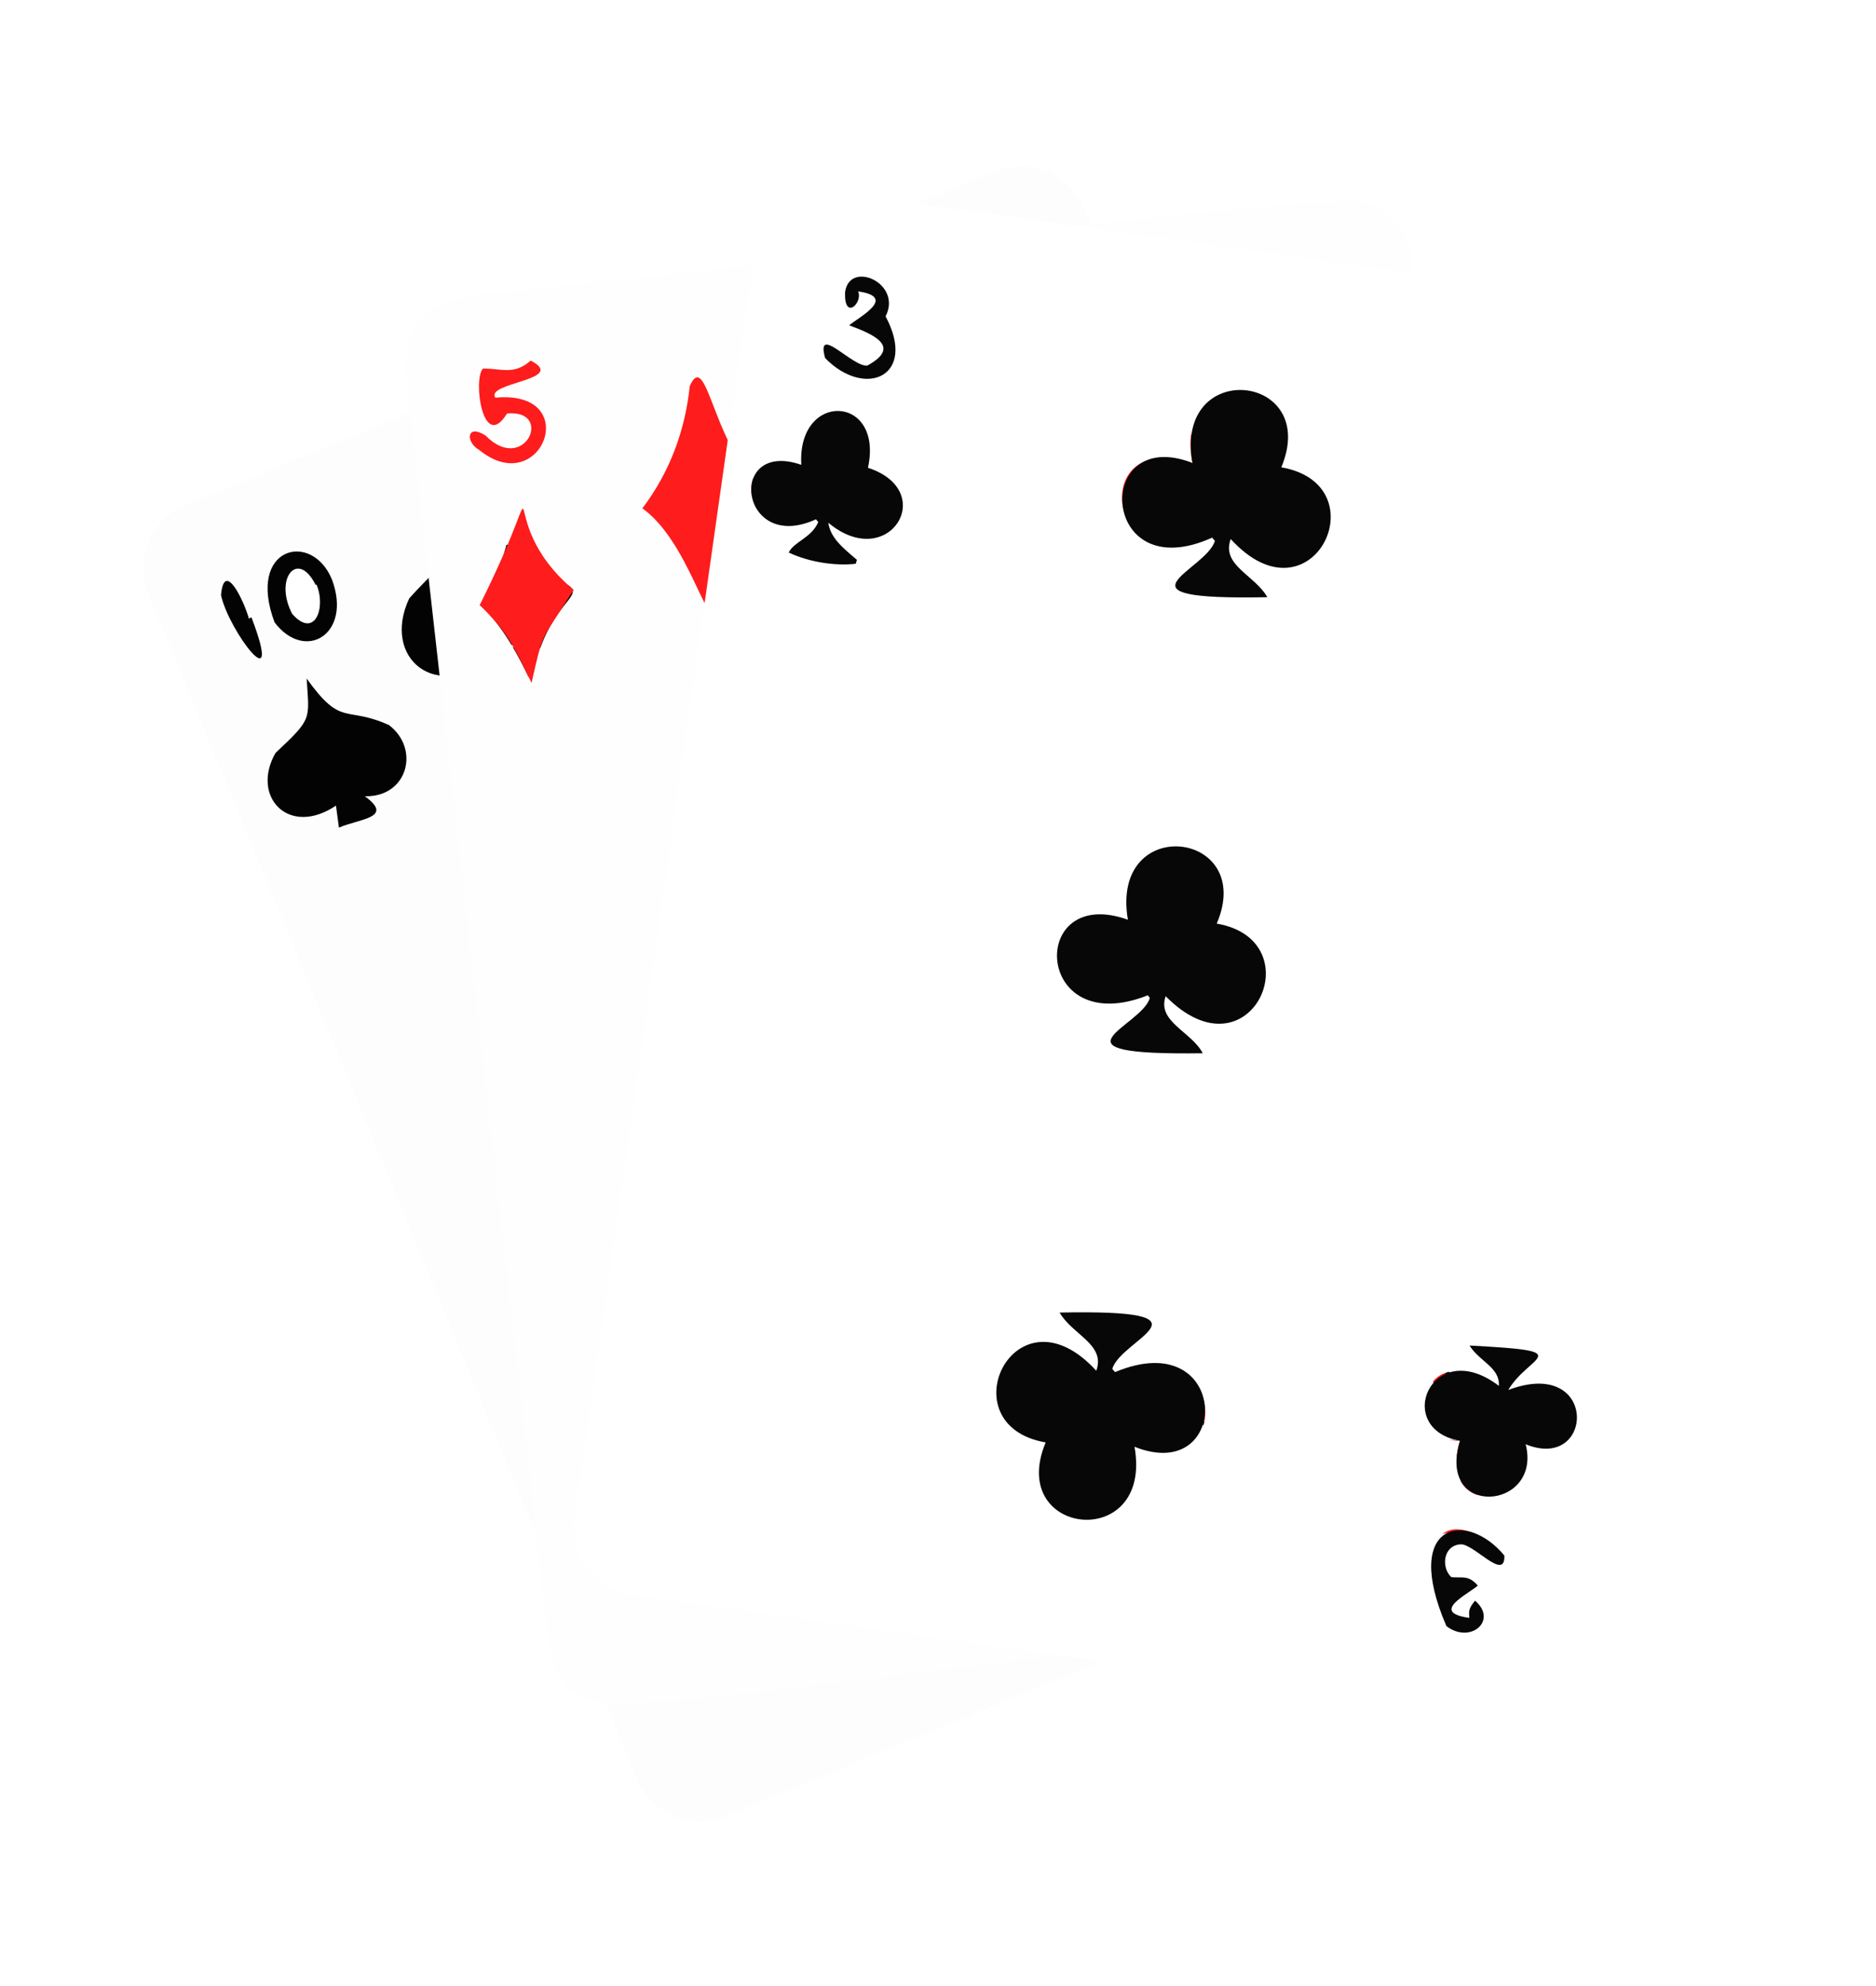 <?xml version="1.0" encoding="UTF-8" standalone="no"?>
<svg
   xmlns:dc="http://purl.org/dc/elements/1.1/"
   xmlns:cc="http://creativecommons.org/ns#"
   xmlns:rdf="http://www.w3.org/1999/02/22-rdf-syntax-ns#"
   xmlns:svg="http://www.w3.org/2000/svg"
   xmlns="http://www.w3.org/2000/svg"
   xmlns:sodipodi="http://sodipodi.sourceforge.net/DTD/sodipodi-0.dtd"
   xmlns:inkscape="http://www.inkscape.org/namespaces/inkscape"
   version="1.1"
   x="0px"
   y="0px"
   viewBox="0 0 819.182 867.037"
   xml:space="preserve"
   id="svg1058"
   sodipodi:docname="kortosglow11111.svg"
   width="819.182"
   height="867.037"
   inkscape:version="1.0.1 (3bc2e813f5, 2020-09-07)"><defs
   id="defs1062">
	
	
	
<filter
   style="color-interpolation-filters:sRGB"
   inkscape:label="Drop Shadow"
   id="filter1155"><feFlood
     flood-opacity="1"
     flood-color="rgb(255,255,255)"
     result="flood"
     id="feFlood1145" /><feComposite
     in="flood"
     in2="SourceGraphic"
     operator="in"
     result="composite1"
     id="feComposite1147" /><feGaussianBlur
     in="composite1"
     stdDeviation="19.761"
     result="blur"
     id="feGaussianBlur1149" /><feOffset
     dx="0"
     dy="0.299"
     result="offset"
     id="feOffset1151" /><feComposite
     in="SourceGraphic"
     in2="offset"
     operator="over"
     result="composite2"
     id="feComposite1153" /></filter>
		
	
		
	
		
	</defs><sodipodi:namedview
   pagecolor="#ffffff"
   bordercolor="#666666"
   borderopacity="1"
   objecttolerance="10"
   gridtolerance="10"
   guidetolerance="10"
   inkscape:pageopacity="0"
   inkscape:pageshadow="2"
   inkscape:window-width="1920"
   inkscape:window-height="1027"
   id="namedview1060"
   showgrid="false"
   inkscape:zoom="1.159201"
   inkscape:cx="183.30645"
   inkscape:cy="264.64927"
   inkscape:window-x="-8"
   inkscape:window-y="-8"
   inkscape:window-maximized="1"
   inkscape:current-layer="svg1058" />
<style
   type="text/css"
   id="style962">
	.st0{display:none;}
	.st1{display:inline;}
	.st2{fill:#82BA46;}
	.st3{fill:#FDFDFD;}
	.st4{fill:#030303;}
	.st5{fill:#FEFEFE;}
	.st6{fill:#FE1C1C;}
	.st7{fill:#FFFFFF;}
	.st8{fill:#070707;}
</style>
<g
   id="Layer_1"
   class="st0"
   transform="translate(62.603,72.218)">
	<g
   class="st1"
   id="g968">
		<rect
   x="-1090.6"
   y="-103.9"
   class="st2"
   width="1919"
   height="1079"
   id="rect964" />
		<path
   d="m 827.9,-103.4 v 1078 h -1918 v -1078 h 1918 m 1,-1 h -1920 v 1080 h 1920 z"
   id="path966" />
	</g>
</g>
<g
   id="g1009"
   style="filter:url(#filter1155)"
   transform="translate(62.603,72.218)">
			<path
   class="st3"
   d="M 18.5,148 371.9,2.3 c 15.2,-6.3 32.7,1 38.9,16.2 L 624,535.6 c 6.3,15.2 -1,32.7 -16.2,38.9 L 254.4,720.3 c -15.2,6.3 -32.7,-1 -38.9,-16.2 L 2.3,187 C -4,171.7 3.2,154.3 18.5,148 Z m 309,9.4 c 0,0.1 0.1,0.2 0.1,0.3 6,-3 18.7,-4.6 3.5,-12.9 32.3,-5.1 26.7,-35.5 10,-44.6 -31,-4.1 -27,-4.1 -42.7,-23 5.6,34.1 -9.1,28.2 -19.5,45.3 -11.1,27.8 13.9,41.4 35.9,26.6 0.5,9.9 -2.1,15.9 12.7,8.3 z m 55.6,134.7 c 0,0.1 0.1,0.2 0.1,0.3 1.9,-0.6 7.1,-2.7 10.7,-6.2 -1.3,-1.1 -2,-2.7 -7.4,-6.9 30.1,-4.2 29.3,-33 9.3,-43.7 -30.7,-6.3 -26.4,-4.9 -42,-23.7 6.2,33.3 -9.8,29.1 -19.2,45.2 -11.7,28.3 13.9,41.2 35.8,26.8 1.9,5 -5,17.8 12.7,8.2 z m 26.1,84.9 c -0.1,0.6 -0.1,0.5 -0.2,1.1 -33,-3.8 -32.2,30.4 -15.6,41.4 30.5,6.6 28.2,2.5 44.8,23.9 -5.6,-32.1 6.5,-26.7 19.5,-45.5 10,-29.9 -16.5,-40.8 -37.6,-24.1 12.4,-27 -41.2,-4.6 -10.9,3.2 z m 55.2,133.9 c -0.1,0.5 -0.1,0.4 -0.2,1 -30.5,-4.1 -33.7,27.9 -16.7,40.2 29.6,9.2 28.1,1.2 45.7,25.2 -3.2,-29.6 1.7,-25.6 19.2,-44.4 11.6,-29.8 -15.3,-42.5 -37,-25.7 6,-20.9 -10.1,-13.1 -22,-4 2.5,2.9 5.5,5.5 11,7.7 z M 276.1,250.4 c 0.1,-0.7 0.1,-0.6 0.2,-1.3 26.8,1.5 29.3,-27.6 13.6,-38.3 -29,-9.5 -27.3,-2 -43.1,-24.1 5.4,31.8 -9.8,27.5 -18.7,43.5 -9.6,27.5 15.3,38.3 35.2,23.3 -10.5,23.8 36.9,4.2 12.8,-3.1 z m 75.6,221.1 c -0.2,0.8 -0.1,0.7 -0.3,1.6 -27,-1.1 -29.1,27.7 -12.3,38.7 27.6,8.6 26.6,2.5 42.4,23.8 -6,-31.9 9.4,-27 18.3,-43.5 9.7,-26.9 -15.5,-38.5 -35.1,-23.2 10.4,-24.1 -36.8,-4.5 -13,2.6 z m -191.2,-262 c 0.2,-0.5 0.1,-0.4 0.3,-0.9 29.5,8.9 38.4,-23.3 20.1,-38.8 -32,-9.2 -28.1,-1.7 -46.2,-25.2 6.6,33.2 -10.3,28.6 -19.4,45.6 -11.1,28.6 16.9,41.7 37.5,23.4 -5.6,21.3 9.4,13.9 21.8,4.7 -3.2,-3.7 -8.1,-6 -14.1,-8.8 z m 55.2,134 c 0.2,-0.6 0.2,-0.4 0.3,-1 29.5,9 38.3,-23.5 19.9,-38.9 -29.9,-8.7 -29.3,-1.5 -45.8,-25.3 5.9,35.3 -12.1,28.8 -20.3,47.5 -8.7,29.1 18.8,38.2 38,22.1 -6.4,21.6 11.3,12.8 21.9,4.1 -2.3,-3.2 -8.3,-6 -14,-8.5 z m 32.5,101.6 c -0.2,0.6 -0.2,0.4 -0.3,1 -30,-8.8 -38.7,24.2 -20.1,37.9 30.8,11.4 28.3,1.5 46.1,26 -6.6,-33.6 11.6,-29.2 20.4,-46.9 10.4,-28.6 -19.1,-39 -38.2,-22.4 -0.8,-2.1 3.9,-14.6 -2,-14.3 -17.4,5.6 -30.2,9.1 -5.9,18.7 z m 55.5,134.7 c -0.2,0.6 -0.2,0.4 -0.3,1 -30,-8.9 -38.5,24.3 -20,37.8 30.8,11.4 28.3,1.6 46.1,25.9 -6.6,-33.6 11.6,-29.2 20.4,-46.9 10.4,-28.6 -19.1,-38.9 -38.2,-22.4 -0.9,-2.4 4.8,-16.5 -3.6,-13.7 -15.9,5.9 -28,8.5 -4.4,18.3 z M 96.7,275.1 c 21.7,0.2 22.6,-24.4 8.8,-32.3 -21,-6 -22.7,-3 -34.2,-19.2 4.1,26.8 -8.3,22 -15.5,36.2 -7.4,21.2 12.6,30.6 28.4,19.2 0.4,3.2 0.9,6.4 1.3,9.6 6.1,-3 25.3,-3.8 11.2,-13.5 z m 434.4,171.8 c -21.1,-0.4 -22.5,25.2 -8.4,32.6 25.2,5.9 21.6,3.8 34.2,19 -4,-25.7 6.2,-21.1 15.1,-35.5 8.2,-21.9 -12.1,-31.9 -28.7,-19.6 8,-18.5 -27.7,-5.2 -12.2,3.5 z M 82.4,180.6 c -15.6,-28.5 -35.5,-3.4 -25,18.5 15.3,20 33.4,2 25,-18.5 z M 545.9,542 c 16.8,28 35.1,1.4 24.5,-19.7 -16.7,-19.8 -33.2,0.2 -24.5,19.7 z M 47.1,196.8 l -1,0.4 c -5,-20.4 -18.6,-22.6 -8.2,-1.1 8.3,24.7 21.2,24.7 9.2,0.7 z m 541.7,326.1 c -0.1,0.1 -0.4,0.1 -0.5,0.2 -6.2,-23 -20,-21 -6.6,2.2 8,24 19.4,17.5 7.1,-2.4 z"
   id="path971" />
			<path
   class="st4"
   d="m 327.5,157.4 c -9.3,3.7 -13.6,8.2 -12.6,-8.4 -26.1,16.9 -47.1,-3.7 -34.9,-28.5 19.5,-20.4 21.9,-17.3 18.5,-43.4 20,29.1 27,16.3 46.7,25.2 17.7,18.9 9.8,38.5 -14,42.4 7.6,4.5 11.9,8.3 -3.5,12.9 -0.1,0 -0.1,-0.1 -0.2,-0.2 z"
   id="path973" />
			<path
   class="st4"
   d="m 383.1,292.1 c -9.4,2.8 -13.1,10 -12.7,-8.3 -26,16.4 -47.7,-3.2 -34.8,-28.7 18.4,-19.5 22.4,-17.5 18.2,-43.3 21,28.5 21.1,14.9 45.6,25.8 19.2,15.9 11.7,38.3 -12.9,41.6 2,1.6 2.7,1.9 7.4,6.9 -1.9,1 -2.1,3.2 -10.7,6.2 0,0 -0.1,-0.1 -0.1,-0.2 z"
   id="path975" />
			<path
   class="st4"
   d="m 409.2,377 c -29.6,-6.4 22.5,-31.7 10.8,-3.2 26,-19.4 47.9,-0.4 36.6,26.3 -17.4,18.4 -23.2,17.4 -18.5,43.3 -21,-28.9 -23,-15.5 -46.5,-25 -18.2,-16.6 -10,-44.3 17.1,-40.4 0.2,-0.3 0.4,-0.7 0.5,-1 z"
   id="path977" />
			<path
   class="st4"
   d="m 464.4,510.9 c -3.1,-1.4 -7.8,-3.1 -11.1,-7.5 8.3,-6 28.8,-19.7 22,4 27.2,-19.9 48.5,2 35.8,27.7 -21.6,18.7 -19.7,19.6 -17.9,42.3 -21,-29.3 -24,-15.3 -46.6,-25.8 -18.3,-15.7 -8.5,-43.8 17.3,-39.5 0.1,-0.6 0.3,-0.9 0.5,-1.2 z"
   id="path979" />
			<path
   class="st4"
   d="m 276.1,250.4 c 22.8,5.2 -22,28.9 -12.8,2.9 -24.2,17.4 -45,-0.5 -34.3,-25.1 17.4,-19.3 21.4,-16.3 17.8,-41.6 18.7,28.2 27.2,14.5 44.7,25.3 16,14.1 8,38.9 -15.1,37.2 -0.1,0.4 -0.2,0.8 -0.3,1.3 z"
   id="path981" />
			<path
   class="st4"
   d="m 351.9,471.6 c -22.7,-5 21.9,-28.8 12.9,-2.7 24,-17.4 45,0.8 34.2,25.1 -18.5,20.5 -20.9,16.6 -17.4,41.6 -19.9,-27.9 -24.4,-14.2 -44.1,-25 -17.3,-14.3 -9.1,-38.9 14.1,-37.5 0,-0.6 0.2,-1.1 0.3,-1.5 z"
   id="path983" />
			<path
   class="st4"
   d="m 160.4,209.5 c 4,2.2 9.9,4.1 14.1,9.2 -9.6,6.8 -27.6,19 -21.8,-4.7 -24.5,20.6 -48.9,0.9 -36.6,-25.3 17.5,-19.4 23,-18.3 18.6,-43.8 20.8,30.1 29.2,15.9 47.9,26.5 18.2,19.7 2.9,46.1 -21.8,37.6 -0.1,0 -0.2,0.3 -0.4,0.5 z"
   id="path985" />
			<path
   class="st4"
   d="m 215.7,343.5 c 4.6,2.7 9.2,2.9 14.1,8.7 -9.4,7.2 -28.4,19.4 -21.9,-4.1 -25.3,19.9 -48.5,-0.3 -36.3,-25.9 18.5,-19.9 21.7,-18.2 18.5,-43.7 18.9,29.5 29.8,16.5 47.5,26.4 18.3,19.8 3.2,46.2 -21.7,37.7 0,0.3 -0.1,0.6 -0.2,0.9 z"
   id="path987" />
			<path
   class="st4"
   d="m 248.2,445.1 c -17.4,-7.3 -18.6,-10.4 1.2,-17.1 10.9,-5.2 7,3.2 6.7,12.7 23.2,-18.9 48.9,-2.2 37.3,24.4 -17.7,21.1 -24.2,18.4 -19.4,44.9 -20.8,-30.4 -29.5,-14.6 -47.8,-27.3 -18.3,-17.1 -4.2,-45.1 21.6,-36.6 0.1,-0.3 0.2,-0.7 0.4,-1 z"
   id="path989" />
			<path
   class="st4"
   d="m 303.7,579.8 c -17.5,-7.3 -18.5,-10.4 1.3,-17.1 10.7,-5.2 7.1,3.2 6.6,12.6 23.2,-18.8 48.9,-2.2 37.2,24.4 -17.6,21.1 -24.2,18.3 -19.4,44.9 -20.9,-30.5 -29.6,-14.5 -47.8,-27.2 -18.3,-17.1 -4.2,-45.1 21.6,-36.6 0.3,-0.3 0.4,-0.6 0.5,-1 z"
   id="path991" />
			<path
   class="st4"
   d="m 96.7,275.1 c 13.1,9.5 -2.5,9.8 -11.3,13.7 -0.4,-3.2 -0.9,-6.4 -1.3,-9.6 -20.7,13.9 -37.3,-4 -26.4,-23 16.3,-15.3 14.7,-14.4 13.6,-32.5 15.4,21.5 16.7,11.7 35.9,20.3 13.8,10.4 8.2,31.6 -10.5,31.1 z"
   id="path993" />
			<path
   class="st4"
   d="m 531.1,446.9 c -15.6,-8.3 19.8,-22.4 12.1,-3.6 20.2,-14 37.4,1.4 27.7,21.6 -15.7,16.3 -16,13.7 -14,33.4 -15.5,-21.2 -19.7,-12.6 -36,-20 -13.4,-9.5 -9.1,-32.1 10.2,-31.4 z"
   id="path995" />
			<path
   class="st4"
   d="m 82.4,180.6 c 8.8,23.8 -11.8,36.1 -25.1,18.6 -12.4,-33 16.3,-40.3 25.1,-18.6 z m -6.8,2.1 c -0.1,0.1 -0.2,0 -0.4,0.1 -7.8,-15.6 -18.3,-2.7 -10.2,12.7 9.8,11.1 14.9,-2.7 10.6,-12.8 z"
   id="path997" />
			<path
   class="st4"
   d="m 545.9,542 c -9.9,-26.6 14,-36.7 25.5,-17.8 10.4,34 -17.8,36.8 -25.5,17.8 z m 7.1,-3.2 c 10.2,16.1 16.4,-0.1 10.5,-12.8 -9.5,-11.3 -14.7,3.3 -10.5,12.8 z"
   id="path999" />
			<path
   class="st4"
   d="m 47.2,197 c 14.5,38 -9.9,6 -13.3,-9.7 1.4,-15.9 10.2,2.9 12.2,10.3 0.3,-0.3 0.7,-0.5 1.1,-0.6 z"
   id="path1001" />
			<path
   class="st4"
   d="m 588.9,523.2 c 14.8,29.7 -5,15.9 -9.9,-3.7 -10.1,-21.9 7.1,-11.2 9.3,3.8 0.2,0.1 0.4,0 0.6,-0.1 z"
   id="path1003" />
			
			<path
   class="st3"
   d="m 553,538.8 c -4.6,-8.7 2.3,-25.5 11.2,-11.3 4.1,12 -0.5,27.1 -11.2,11.3 z"
   id="path1007" />
		</g><g
   id="g1033"
   style="filter:url(#filter1155)"
   transform="translate(62.603,72.218)">
			<path
   class="st5"
   d="m 177,645.8 c 0.1,0 -58.9,-522.9 -62.4,-554.4 -1.8,-40.7 33.1,-33.8 75.2,-40 119.8,-11.1 345.8,-44.6 348.3,-33.9 22.1,15.5 13.7,26.9 16.1,27.8 5.8,51.8 56.2,499.6 61.5,547 5.3,48.1 -40.9,35.5 -135.5,49.3 -282.3,29.3 -293,46 -303.2,4.2 z m 183.8,-359 c -6.7,12.3 -5.3,32 -14,45.7 -28.1,29.2 18.4,35.6 18.9,68.2 0.6,2 3.6,5.6 6,1.4 7.3,-74.1 48.9,-38.8 7.4,-77.5 -9.8,-13.8 -8.1,-37.7 -18.3,-37.8 z M 429,71.4 c -7,10.8 -5.6,28.6 -13.2,41.3 -25.2,26.4 17.3,31.8 17,59.9 0.5,2.1 2.1,5.9 5.5,3.6 7.3,-67.7 43.7,-37.1 7.3,-70.2 C 436.5,94 438.3,71.9 429,71.4 Z m -211.1,78 c 9.8,11.9 23.8,22.7 26.7,40.4 7.6,25.7 4.3,-28.2 29.5,-47.5 -9.1,-9.4 -24.6,-22.5 -26.2,-40.6 -8.3,-35.9 -13.3,35.5 -30,47.7 z m 294.5,386.9 c -9.9,-12.4 -25.5,-24.8 -27.3,-43.3 -7.7,-16.4 -2.1,27.8 -28.7,50.8 10.9,9.5 24,22.5 26.3,40.2 8.3,35.5 12.6,-34.4 29.7,-47.7 z m -187.9,20 c -9,-11.8 -24.1,-23.3 -26.8,-40.3 -7.2,-25.2 -2.9,26.3 -29.3,47.5 11.1,9.8 24.3,22.6 26.6,40.6 8.2,35.2 12.6,-34.5 29.5,-47.8 z M 583.6,494 c -14.3,-12.8 -15.9,-22 -22.4,-33.9 -6.7,36.4 -24.9,37.4 -15.6,43.1 6,3.4 11.1,10.7 13.5,18 9,40.6 12.6,-17.2 24.5,-27.2 z M 146.9,191.6 c 9.7,8.5 16.8,21.9 22.6,34.1 5.6,-35.4 25,-37.6 15.4,-43.1 -5.2,-2.9 -10.1,-9.2 -12.4,-15.3 -11.3,-45.8 -11.9,13.6 -25.6,24.3 z m 429.8,393 c 1.1,3.6 -0.1,5.9 -5.9,5 -7.3,-2.2 -21,12.9 -7.7,10.2 4.2,-7.4 14.8,0.8 20.9,-4.2 1,-3.5 -0.9,-28.4 -8.8,-22.4 -2.3,1.7 -1.3,7.5 -8.4,4.7 -15.9,-9.1 2.7,-23.9 17.8,-7.4 2.8,-0.3 5.4,-4 0.8,-7 -29.1,-26.6 -47.9,25.6 -8.7,21.1 z m -423,-483.5 c -1,-3.7 -0.1,-5.7 6.1,-4.9 4.3,1.1 20.5,-7.9 9.4,-11.2 -5.2,6.4 -16.4,2.3 -22.2,4.6 1.6,44.3 7.2,12.1 19.2,19.6 11.1,16.9 -11.2,15.8 -20.6,6.7 -3.1,0.2 -5.1,3.2 -0.8,6.4 28.9,26.9 48.2,-25.3 8.9,-21.2 z"
   id="path1013" />
			<path
   class="st6"
   d="m 360.8,286.8 c 11.5,2.6 11.2,32.7 19.5,39.8 37.4,31.7 0.4,6.3 -11,77.4 -51.4,-99.1 -35.7,-7.6 -8.5,-117.2 z"
   id="path1015" />
			<path
   class="st6"
   d="m 429,71.4 c 11.2,4.1 9.5,31 19.5,38.5 32.2,18.4 -15.4,28.4 -8.9,61.7 0,1.8 -0.7,6.5 -4.5,5 C 395.3,88 399.5,174.6 429,71.4 Z"
   id="path1017" />
			<path
   class="st6"
   d="m 217.9,149.4 c 11.6,-15.3 18.6,-33.3 20.7,-53.4 8,-17.9 10.6,33 35.4,46.3 -19,23.4 -21.7,28.3 -23.4,53.3 -4.3,7.1 -12.7,-31.9 -32.7,-46.2 z"
   id="path1019" />
			<path
   class="st6"
   d="m 512.4,536.3 c -13.3,18.3 -17.9,33.8 -21.1,55.4 -8.6,11.8 -8,-29.6 -34.4,-49.1 18.2,-21.6 21.8,-27.7 23.2,-52.5 5.1,-4.1 5.3,5 7,10.9 4.4,15.5 15.7,22.5 25.3,35.3 z"
   id="path1021" />
			<path
   class="st6"
   d="m 324.5,556.3 c -13.6,18.4 -17.8,33.9 -21.2,55.5 -8.8,11 -7.6,-29.8 -34.5,-49.4 30.5,-34.6 16.1,-31.4 25.2,-53.2 11.9,27.8 14.9,29.9 30.5,47.1 z"
   id="path1023" />
			<path
   class="st6"
   d="m 583.6,494 c -34.5,68.8 -2.5,40.2 -41.1,6.6 15.6,-24.5 12.3,-16.9 18.5,-40.6 5.7,12.1 11.6,24.6 22.6,34 z"
   id="path1025" />
			<path
   class="st6"
   d="m 146.9,191.6 c 34.7,-69.7 2.7,-38.7 41,-6.6 -14.4,23 -13,16.8 -18.4,40.6 -7.8,-15.7 -9.8,-21.4 -22.6,-34 z"
   id="path1027" />
			<path
   class="st6"
   d="m 576.7,584.6 c -42.6,2.5 -15.5,-48.6 10.5,-19.6 1.8,1.8 0.5,7.5 -4.8,4.2 -11.6,-15.6 -34,2.2 -13,9.3 14.4,-13.6 12.9,-0.2 14.9,15.6 -1.9,8.4 -13.9,-3.3 -22.9,7.1 -10.3,-2.3 4,-14.1 13.8,-11.4 1.8,-0.8 2.4,-2.1 1.5,-5.2 z"
   id="path1029" />
			<path
   class="st6"
   d="m 153.7,101.1 c 38.8,-3.6 20.1,45.1 -7.2,22.7 -5.7,-3.2 -5.6,-11.5 2.9,-6.2 17,17.4 30.1,-11.5 9.4,-9.6 -10.6,17.3 -15,-15.1 -10.5,-19.6 7.6,-0.2 13.5,3.1 20.8,-3.5 16.5,8.5 -19.9,9.5 -15.4,16.2 z"
   id="path1031" />
		</g><g
   id="g1053"
   style="filter:url(#filter1155)"
   transform="translate(62.603,72.218)">
			<path
   class="st7"
   d="M 188.4,590.1 267,36.3 C 269.3,20 284.4,8.7 300.7,11 l 378.6,53.7 c 16.3,2.3 27.6,17.4 25.3,33.7 L 626,652.1 c -2.3,16.3 -17.4,27.6 -33.7,25.3 L 213.7,623.7 C 197.4,621.5 186,606.4 188.4,590.1 Z M 458.1,129.6 c -47.8,-15.5 -36,56.1 8.6,32.5 0.6,0.7 0.6,0.7 1.2,1.4 -2.6,9.4 -13.4,10.6 -17.9,19.3 11.1,4.2 27.9,10.2 40.8,5.2 -3.7,-8.2 -19.9,-12.7 -16,-25.4 42.3,40.5 60.6,-29.4 22.1,-31.3 16.7,-43 -47.9,-46.1 -38.8,-1.7 z m -11.7,232.8 c 45.2,39.5 59.3,-30.7 22.4,-31.7 16.8,-42.5 -47.6,-46.5 -38.8,-1.7 -49.1,-13.6 -35.3,53.8 8.7,33 0.5,0.5 0.5,0.6 0.9,1.1 -2.5,9.3 -13.2,10.3 -17.7,18.8 10.8,4.7 30.2,10 40.8,5.4 -3.3,-8.1 -19.8,-12.9 -16.3,-24.9 z m -22.1,164.1 c -0.6,-0.7 -0.6,-0.7 -1.2,-1.4 2.6,-9.4 13.5,-10.6 17.9,-19.3 -11.1,-4.3 -27.9,-10.1 -40.9,-5.3 3.7,8.2 19.9,12.7 16,25.4 -42.3,-40.5 -60.6,29.4 -22.1,31.3 -16.7,42.9 47.7,46.2 38.8,1.9 48.2,15 35.9,-55.2 -8.5,-32.6 z m -137,-396.1 c -34.6,-10.7 -24.8,39.9 6.2,23.7 0.5,0.6 0.5,0.6 1,1.2 -2,5.9 -8.4,6.9 -12.9,13.3 8.1,3.5 18.7,6.3 29.3,4.9 0.3,-0.8 0.3,-0.9 0.5,-1.7 -4,-4 -11.4,-8.1 -12.5,-16.2 35.4,24.2 42,-20.5 17.3,-24 7.2,-31.6 -30.7,-33.9 -28.9,-1.2 z m 287.6,426.1 c -10.4,35.1 36.2,29.3 28.5,1.6 34.6,10.5 26.7,-39.7 -7.6,-23.7 2.5,-7.1 8.5,-7.8 13.4,-14.3 -7.2,-4.4 -20.1,-6.4 -30.3,-5.1 4.3,7 13.3,9.5 12.8,17.6 -37.8,-23.8 -40,24.9 -16.8,23.9 z M 312.1,54.7 c 16.1,2.6 3.2,9.5 -3.8,14.6 3.7,3.5 6.2,3.1 12.7,3.8 2.5,6.1 1.1,16.9 -8.7,12.9 -14.1,-11.9 -23.8,-8.8 -7.3,3.5 33.2,16.1 22.1,-25.4 17.3,-38.1 -8.8,-7.4 -21.8,0.7 -13.8,10.3 2.2,1.1 4.4,-1.3 3.6,-7 z M 579,633.8 c -15.4,-2.6 -4.6,-8.3 3.8,-14.3 -3.6,-4.4 -6.1,-3 -12.9,-4.4 -0.8,-4.3 -3.4,-12.5 5.2,-13.6 4.3,-1.9 22.7,18 18.2,3.5 -1.4,-1.3 -3.5,-3.2 -6.9,-5.7 -32.4,-17.6 -24,25.4 -17.4,37.9 9.7,8.1 23.2,-1.8 12.5,-11.1 -0.5,1.5 -3.4,2.5 -2.5,7.7 z"
   id="path1037" />
			<path
   class="st8"
   d="m 458.1,129.6 c -8.2,-46.1 56,-39.3 38.8,1.9 43.6,7.6 13.3,70.1 -22.1,31.3 -4.2,11.5 10.5,15.7 16,25.4 -71.3,1.4 -26.8,-11.4 -22.9,-24.6 -0.6,-0.7 -0.6,-0.7 -1.2,-1.4 -49.5,22.4 -51.9,-49.5 -8.6,-32.6 z"
   id="path1039" />
			<path
   class="st8"
   d="m 446.4,362.4 c -3.9,11.1 11.2,15.4 16.2,24.9 -71.6,1 -26.5,-11.5 -23.1,-24.2 -0.5,-0.5 -0.5,-0.6 -0.9,-1.1 -49.9,19.8 -52.6,-48.7 -8.7,-33 -7.9,-46.7 56.2,-39 38.8,1.7 42.5,7.3 14.8,69.3 -22.3,31.7 z"
   id="path1041" />
			<path
   class="st8"
   d="m 424.3,526.5 c 50.5,-21.1 51.2,49.6 8.5,32.6 8.2,46.1 -56,39.3 -38.8,-1.9 -43.5,-7.5 -13.4,-70.1 22.1,-31.3 4.2,-11.5 -10.5,-15.7 -16,-25.4 71.5,-1.4 26.7,11.5 23,24.6 0.5,0.7 0.5,0.6 1.2,1.4 z"
   id="path1043" />
			<path
   class="st8"
   d="m 287.3,130.4 c -1.9,-32.3 36.1,-30.8 29.1,1.3 31.2,10.2 9,46 -17.3,24 0.9,6.5 6.1,10.8 12.5,16.2 -0.3,0.8 -0.3,0.9 -0.5,1.7 -8.4,1 -20,-0.5 -29.3,-4.9 2.3,-4.8 9.9,-6.3 12.9,-13.3 -0.5,-0.6 -0.5,-0.6 -1,-1.2 -33.5,15.3 -39.2,-35.1 -6.4,-23.8 z"
   id="path1045" />
			<path
   class="st8"
   d="m 574.9,556.5 c -29.6,-5.3 -12.3,-46.3 17,-24 0.5,-8.1 -8.5,-10.6 -12.8,-17.6 48.1,2.5 26,4 16.9,19.4 39.6,-14.9 37.7,36 7.6,23.7 7.3,28.8 -39.1,32.7 -28.7,-1.5 z"
   id="path1047" />
			<path
   class="st8"
   d="m 312.1,54.7 c 2.2,4.9 -6.1,13 -5.7,0.5 1.7,-14.4 25.2,-4.2 17.7,10.4 14,26.2 -9,36.1 -26.4,18.2 -4.2,-15.2 11.8,3.9 18.4,3.3 15.4,-8.4 2.3,-13.8 -7.9,-17.6 4.3,-3.6 21.2,-12.3 3.9,-14.8 z"
   id="path1049" />
			<path
   class="st8"
   d="m 579,633.8 c -0.1,-2.3 -0.7,-3.8 2.5,-7.5 10.1,8.6 -2,19.1 -12.5,11.1 -19.7,-45.6 9,-50.7 25.3,-30.8 0.4,11.7 -13.6,-5.6 -19.3,-4.9 -7.4,0.6 -8.4,10 -3.9,14.3 4.6,0.5 7.5,-1.1 11.6,3.7 -4.3,3.8 -21.2,11.7 -3.7,14.1 z"
   id="path1051" />
		</g>
</svg>
